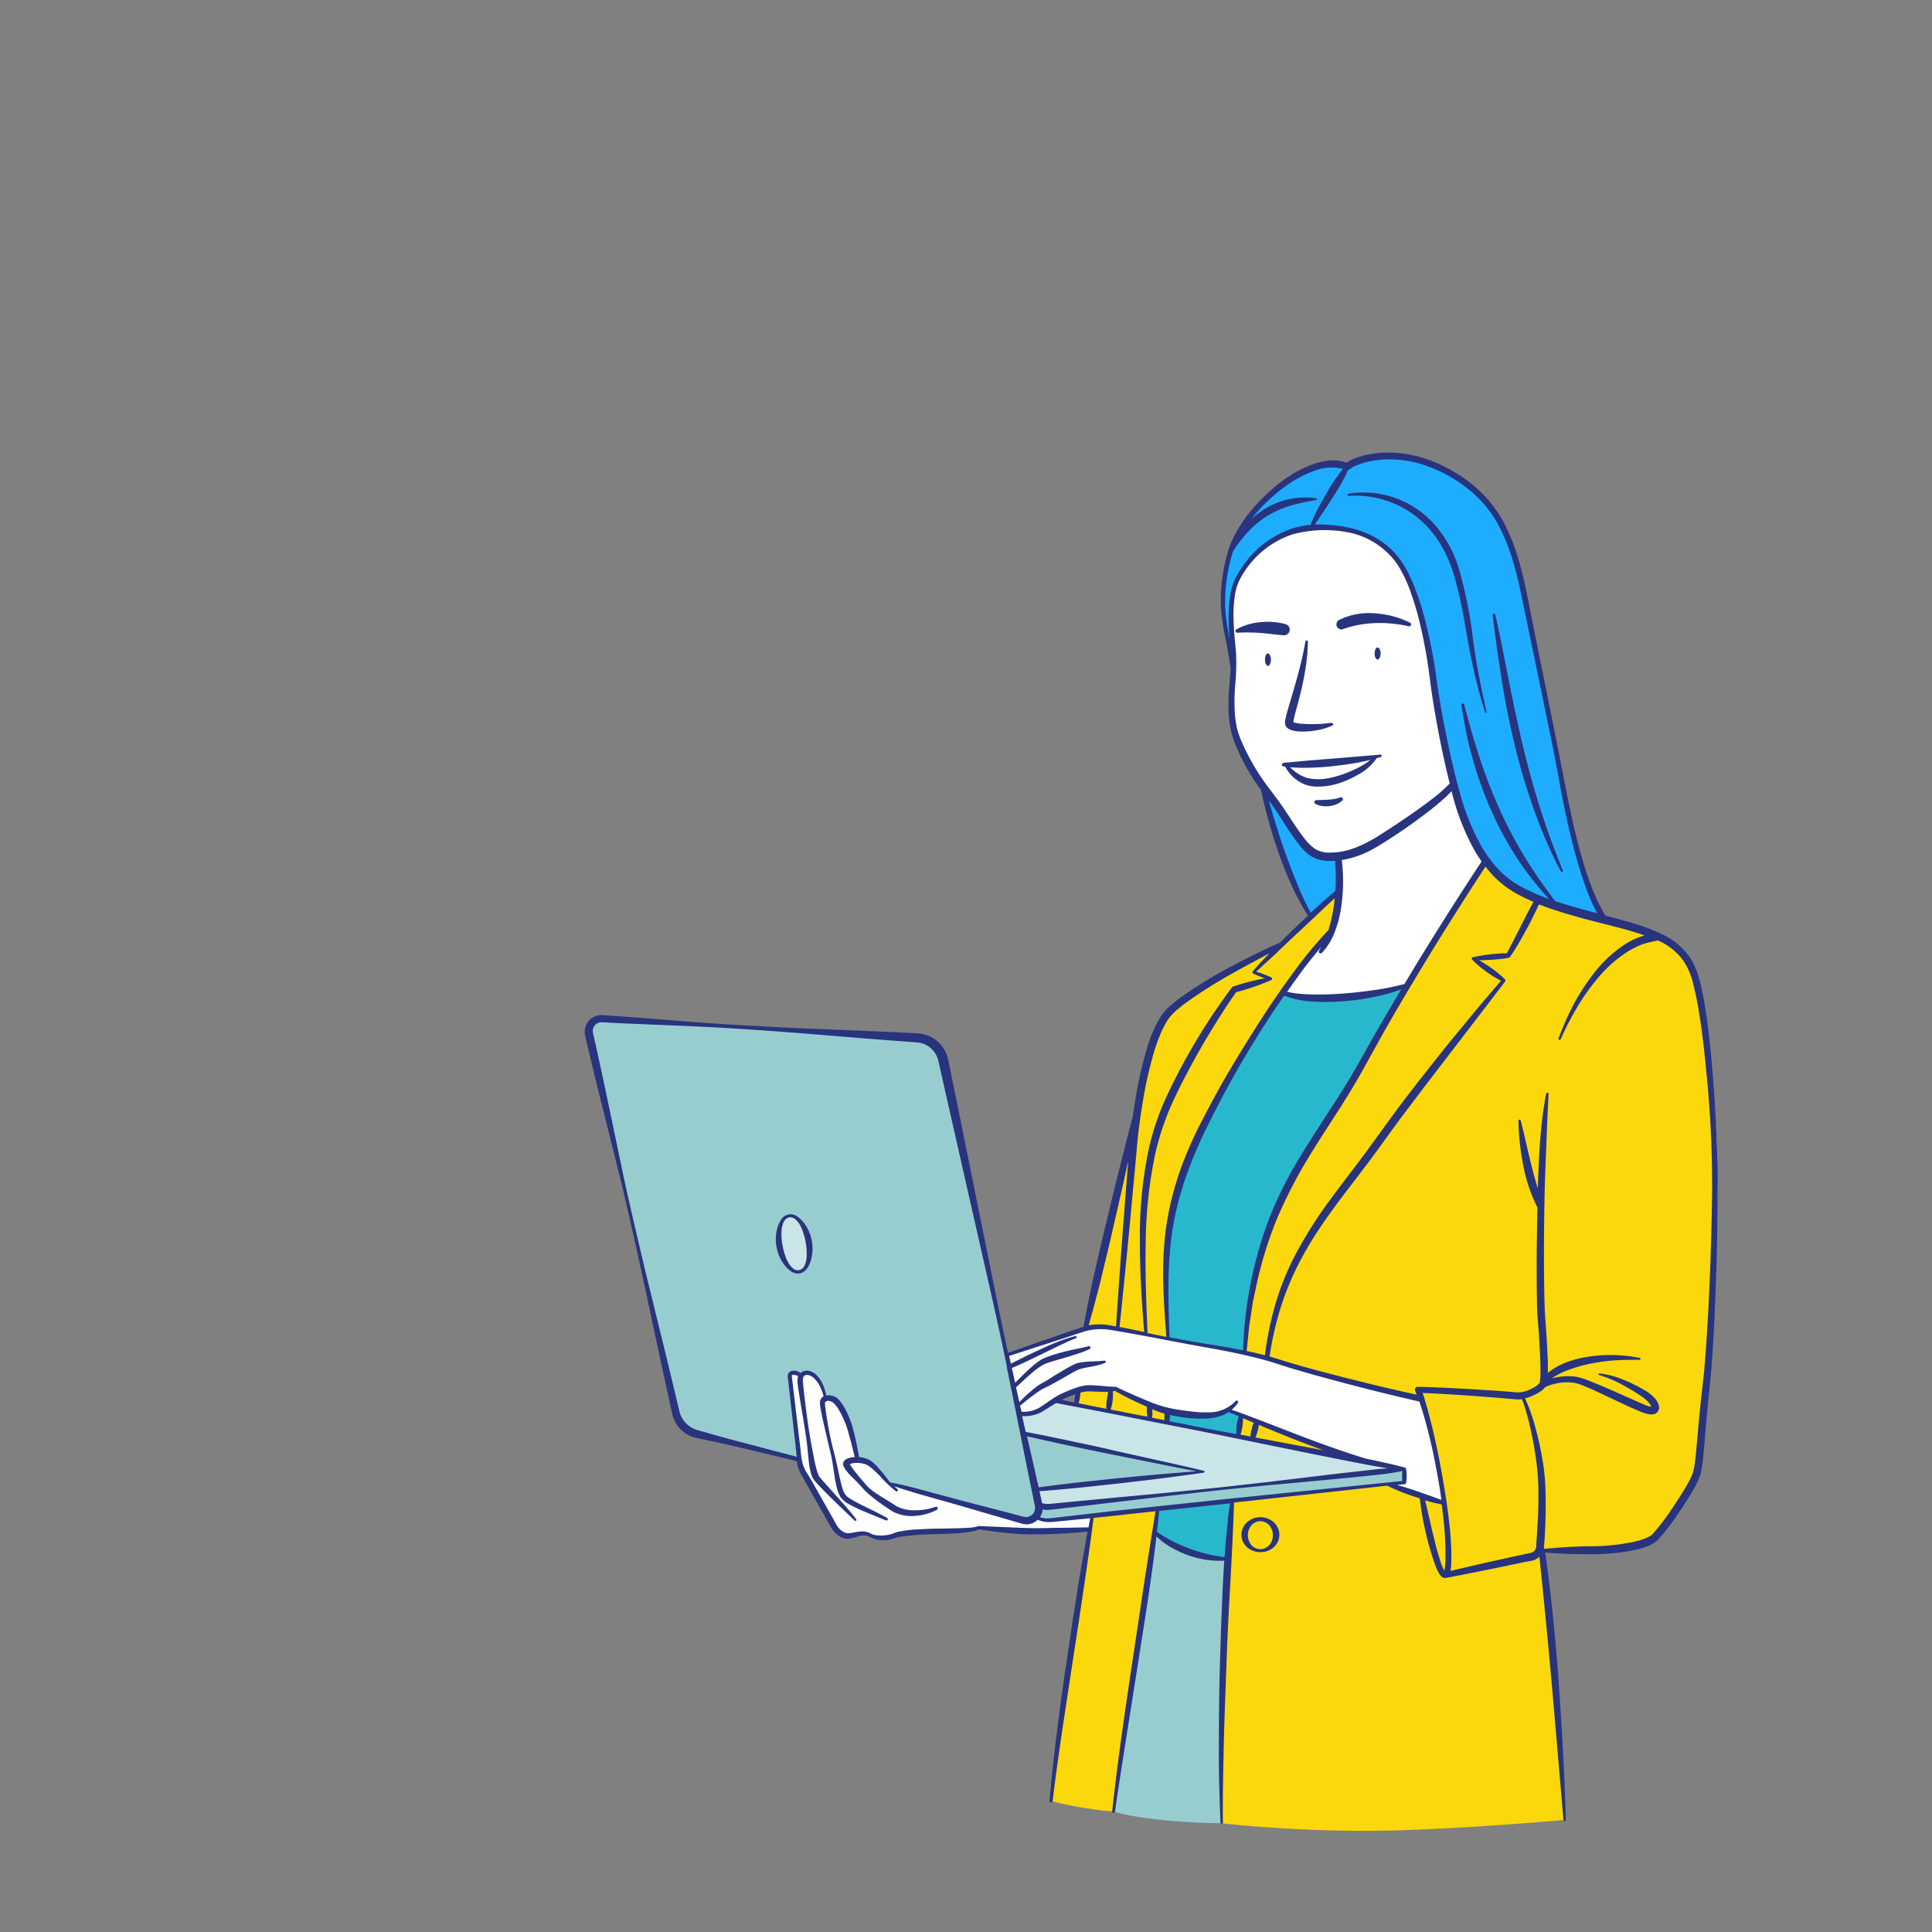 <svg xmlns="http://www.w3.org/2000/svg" viewBox="0 0 536 536"><rect x="0" y="0" width="536" height="536" fill="#808080" stroke="none"/><defs><style>.cls-1{fill:#fbd80c}.cls-2{fill:#98cdd0}.cls-3{fill:#28b8ce}.cls-4{fill:#fff}.cls-5{fill:#c9e5e7}.cls-6{fill:#1eadfe}.cls-7{fill:#28347d}</style></defs><g id="Chica"><path class="cls-1" d="M427.78 430.2c3 24.05 4.67 47.43 6.34 74.7 0 0-27.52 2.52-50.28 3a389 389 0 01-44.93-2.05c-.57-15.24.24-48.28 1.73-73.23.36-6 .76-11.51 1.18-16.2l43-4.58c3.45 1.16 6.47 2.25 9.58 3.27 2.18 12.27 5 22.22 6.48 22 1.23-.25 17.79-3.8 23.89-5.11a3.11 3.11 0 002.19-1.79 7.55 7.55 0 00.79 0zm-73.72-4.37a4.37 4.37 0 10-4.37 4.37 4.36 4.36 0 004.37-4.37z"/><path class="cls-1" d="M349.69 421.47a4.37 4.37 0 11-4.36 4.36 4.36 4.36 0 014.36-4.36z"/><path class="cls-2" d="M320.28 425.16c4 3.69 12.19 7.51 20.36 7.42-1.49 24.95-2.3 58-1.73 73.23 0 0-18.89 0-30-3.22 2.09-17.73 8.22-54.35 11.37-77.43z"/><path class="cls-3" d="M321.14 418.57l20.68-2.19c-.42 4.69-.82 10.22-1.18 16.2-8.17.09-16.32-3.73-20.36-7.42.32-2.35.61-4.56.86-6.59z"/><path class="cls-1" d="M303 420.5l18.12-1.93c-.25 2-.54 4.24-.86 6.59-3.15 23.08-9.26 59.7-11.37 77.43 0 0-4.55-.39-9-1.15s-8.28-1.8-8.28-1.8c1.48-16.24 7.76-56.49 10.81-75.46.21-1.33.41-2.57.59-3.68z"/><path class="cls-4" d="M230.94 403.16c1.18 4.61 1.52 10.19 3.06 12l-2 .68c-2.44-2.54-4.89-5.12-5.53-6-1-1.33-1.42-5.4-1.76-7.76s-2.5-16.02-2.71-19.08a2.4 2.4 0 01.15-1.07c.92-2.18 5.39-1.26 6.79 6.11a1.33 1.33 0 00-.77 1.32 116.34 116.34 0 002.77 13.8z"/><path class="cls-4" d="M246.64 411.51l37.18 10.25a3.51 3.51 0 003.35-.82l1.32.45a7 7 0 003 .34L303 420.5c-.18 1.11-.38 2.35-.59 3.68 0 0-11.2.68-17.18.51s-13.62-1-13.62-1c-1.2.73-5.53.9-9.77 1s-11.32.21-13.54 1.15a8.61 8.61 0 01-6.94-.08c-1.85-1-3.48-.13-5.53.21s-3.81-1.41-4.55-2.78c-2.54-4.79-7.23-12.81-8.26-14.61a10.67 10.67 0 01-1.32-3.8c-.1-.68-.19-1.44-.27-2.33-.26-2.83-2.27-18.81-2.4-20.61s2.8-1 3.11 0A2.4 2.4 0 00222 383c.2 3.1 2.4 16.8 2.74 19.15s.8 6.43 1.76 7.76c.64.9 3.09 3.48 5.53 6l2-.68c-1.54-1.86-1.88-7.44-3.06-12a116.34 116.34 0 01-2.76-13.83 1.33 1.33 0 01.79-1.4 2.88 2.88 0 013.21.94 18.54 18.54 0 013.44 6.7 96.08 96.08 0 012.29 9.36 7.85 7.85 0 012.8.67c1.61.77 3.94 3.72 5.9 5.84z"/><path class="cls-2" d="M282.74 392.19l1.17 5.49 3.35 15.6.93 4.36a3.5 3.5 0 01-4.37 4.12l-37.18-10.25c-2-2.12-4.29-5.07-5.95-5.84a7.85 7.85 0 00-2.8-.67 96.08 96.08 0 00-2.29-9.36 18.54 18.54 0 00-3.44-6.7A2.88 2.88 0 00229 388c-1.4-7.37-5.87-8.29-6.79-6.11-.31-1-3.23-1.8-3.11 0s2.14 17.78 2.4 20.61c.08.89.17 1.65.27 2.33l-28.41-7.07a7.85 7.85 0 01-5.76-5.86l-24.09-105a3.52 3.52 0 013.64-4.3l87.39 5.34a7.84 7.84 0 017.2 6.19l17.54 81.75.71 3.33 1.2 5.61 1.13 5.27z"/><path class="cls-2" d="M333.91 408.31l-46.65 4.97-3.35-15.6 50 10.63z"/><path class="cls-5" d="M389.62 407.59L291.37 418a7 7 0 01-2.8-.28l-.38-.12-.93-4.36 46.65-5-50-10.62-1.17-5.49a9.47 9.47 0 005.79-1c1-.58 2.59-1.71 4.07-2.63l6 1.18 8.82 1.72 11.65 2.28 4.69.92 19.74 3.87 4 .78 32.93 6.45z"/><path class="cls-2" d="M384.8 411.8l-43 4.58-20.68 2.19L303 420.5l-11.55 1.23a7 7 0 01-3-.34l-1.32-.45a3.53 3.53 0 001-3.3l.38.12a7 7 0 002.8.28l98.25-10.45v3.7z"/><path class="cls-1" d="M400.61 417a104.28 104.28 0 011.18 15.55c-.07 3-.39 4.35-.89 4.51-1.46.25-4.3-9.7-6.48-22 2 .66 4 1.29 6.22 1.9z"/><path class="cls-1" d="M427.73 412.29a165.55 165.55 0 01-.48 16.83 2.85 2.85 0 01-.27 1 3.11 3.11 0 01-2.19 1.79c-6.1 1.31-22.66 4.86-23.89 5.11.5-.16.82-1.55.89-4.51a104.28 104.28 0 00-1.18-15.51 182.47 182.47 0 00-6.33-29c-.28-.87-.57-1.7-.86-2.48 3.18 0 20.27 1 26.88 1.66a8.25 8.25 0 001.86 0c2.43 4.54 5.3 16.82 5.57 25.11z"/><path class="cls-4" d="M310.07 368.64c2.17.39 4.93.93 7.85 1.51l6.1 1.21c2.34.45 4.58.88 6.48 1.2 4.68.81 9.81 1.63 14.83 2.72 2.08.44 4.15.94 6.15 1.5 1.26.34 2.5.71 3.7 1.12 7.71 2.56 30.81 8.45 39.1 10.12a182.47 182.47 0 016.33 29c-2.19-.61-4.23-1.24-6.22-1.9-3.11-1-6.13-2.11-9.58-3.27l4.82-.51v-3.7l-9.2-1.81c-10-2.63-23.05-7.9-31.72-11.4l-4.35-1.74c-1.63-.64-2.93-1.14-3.79-1.42-4 2.35-9.75 1.48-15.3.58a14.58 14.58 0 01-1.49-.33 44.76 44.76 0 01-5-1.74c-4.67-1.91-9.37-4.39-9.37-4.39a10.77 10.77 0 01-1.23.07c-2 0-4.94-.29-6.52-.23a9.29 9.29 0 00-2.37.48 39.32 39.32 0 00-4.83 1.9 15.47 15.47 0 00-1.84 1c-1.48.92-3.05 2.05-4.07 2.63a9.47 9.47 0 01-5.79 1l-.47-2.15-1.13-5.27-1.2-5.61-.71-3.33c2.25-.78 17.39-5.85 19-6.37.92-.3 1.85-.64 2.91-.91a16.31 16.31 0 015.06-.48 36.48 36.48 0 013.85.52z"/><path class="cls-1" d="M380.39 405.78l-32.93-6.45c.43-2 .66-3.11 1.21-4.95 8.67 3.5 21.72 8.77 31.72 11.4z"/><path class="cls-1" d="M348.67 394.38c-.55 1.84-.78 2.95-1.21 4.95l-4-.78s.62-4.21.83-5.91z"/><path class="cls-3" d="M344.32 392.63c-.21 1.7-.83 5.91-.83 5.91l-19.74-3.87v-3.22a14.58 14.58 0 001.49.33c5.55.9 11.28 1.77 15.3-.58.85.29 2.15.8 3.78 1.43z"/><path class="cls-1" d="M323.74 391.46v3.22l-4.69-.92s-.21-2.87-.3-4a44.76 44.76 0 004.99 1.7z"/><path class="cls-1" d="M309.39 385.33s4.7 2.48 9.37 4.39c.09 1.17.3 4 .3 4l-11.65-2.28c.45-2.1.75-6.07.75-6.07a10.77 10.77 0 001.23-.04z"/><path class="cls-1" d="M301.64 385.17c1.58-.06 4.48.26 6.52.23s-.3 4-.75 6.07l-8.82-1.72s.41-2.33.68-4.1a9.29 9.29 0 012.37-.48zM316.09 305c-.92 5.44-1.46 10.28-1.66 12.77-1 12.77-2.4 26.92-4.36 50.9a36.48 36.48 0 00-3.87-.57 16.31 16.31 0 00-5.06.48c3.37-15.52 11.22-47.58 14.95-63.58zm116.05-53.54c2.79.92 6 1.84 9.68 2.79l3.23.83c6.12 1.57 11.32 2.94 15.42 4.92 4.26 2.07 7.35 4.81 9.11 9.16 3.73 9.26 6.31 36.38 6.82 49.49.38 9.89-1.42 52.45-3 65.68s-1.67 21.34-2.7 24.69-8.87 15-11.7 17.61-12.6 3.47-17.09 3.47c-4 0-11.48.15-14.17.08a7.55 7.55 0 01-.79 0 2.85 2.85 0 00.27-1 165.55 165.55 0 00.48-16.83c-.27-8.29-3.14-20.57-5.57-25.11a8.25 8.25 0 01-1.86 0c-6.61-.67-23.7-1.66-26.88-1.66.29.78.58 1.61.86 2.48-8.29-1.67-31.39-7.56-39.1-10.12-1.2-.41-2.44-.78-3.7-1.12C355 348.41 370 334.41 382.3 317c11.88-16.77 34.88-45 34.88-45l-8.53-6 9.79-.88c2.05-3.2 8.28-15.57 8.28-15.57 1.61.61 3.41 1.26 5.42 1.91z"/><path class="cls-1" d="M416 243.06a32.62 32.62 0 0010.74 6.44s-6.23 12.37-8.28 15.57l-9.79.88 8.53 6s-23 28.22-34.88 45C370 334.41 355 348.41 351.48 376.79c-2-.56-4.07-1.06-6.15-1.5 2.39-42 19.87-56.9 32.73-80.42 4-7.39 8.29-14.74 12.42-21.65 9-15.07 17.43-28 21.7-34.53a31.87 31.87 0 003.82 4.37z"/><path class="cls-3" d="M390.48 273.22c-4.13 6.91-8.39 14.26-12.42 21.65-12.86 23.52-30.34 38.42-32.73 80.42-5-1.09-10.15-1.91-14.83-2.72-1.9-.32-4.14-.75-6.48-1.2-1.1-20.11-1.88-34.93 8.79-56.95a301 301 0 0123-39.05c6.32 2.78 24.61 1.63 34.67-2.15z"/><path class="cls-1" d="M352.48 271.47l-10.11 3a192.21 192.21 0 00-18.09 30.85c-8.14 17.57-8 39.05-6.36 64.83-2.92-.58-5.68-1.12-7.85-1.51 2-24 3.35-38.13 4.36-50.9.2-2.49.74-7.33 1.66-12.77 1.58-9.33 4.29-20.42 8.35-24.37 6.43-6.26 23.05-14.82 31.29-18.73-3.49 3.37-6.52 6.36-8 7.84z"/><path class="cls-1" d="M355.79 275.36a301 301 0 00-23 39.05c-10.67 22-9.89 36.84-8.79 56.95l-6.1-1.21c-1.69-25.78-1.78-47.26 6.36-64.83a192.21 192.21 0 0118.09-30.85l10.11-3-4.72-1.8c1.46-1.48 4.49-4.47 8-7.84 2.53-2.45 5.29-5.1 7.88-7.53 3.13-2.94 6-5.57 7.86-7.14a41.18 41.18 0 01-2.11 11.14c-3.24 3.13-8.13 9.22-13.58 17.06z"/><path class="cls-6" d="M371.17 237.6a49.18 49.18 0 01.32 9.55c-1.87 1.57-4.73 4.2-7.86 7.14-7.17-11.91-11.58-28.74-13.44-36.4 1.25 1.78 2.45 3.39 3.45 4.73 3.59 4.89 7.45 12.47 11.18 14.27a11.45 11.45 0 006.35.71z"/><path class="cls-4" d="M369.38 258.29a41.18 41.18 0 002.11-11.14 49.18 49.18 0 00-.32-9.55 25.6 25.6 0 008.3-2.63c4.76-2.44 20.67-13.14 23.76-17.52.56 2.13 1.12 4.14 1.69 6a53.13 53.13 0 007.26 15.29c-4.27 6.52-12.68 19.46-21.7 34.53-10.06 3.73-28.35 4.93-34.69 2.14 5.45-7.89 10.34-13.98 13.59-17.12zM381.71 210c-2.28 3.38-8.78 6-11.57 6.69a15.71 15.71 0 01-7.49.24 11.22 11.22 0 01-5.94-4.73 154.3 154.3 0 0025-2.2z"/><path class="cls-6" d="M342.06 180.08a43.16 43.16 0 010 6.91c-.6-6-2-11.36-2.59-16.23a44.57 44.57 0 011.71-17.31c.09-.31.19-.63.29-.95 3.78-11.82 22-27.57 32.31-23.07-.72 1.42-8 12.64-10.06 17-.22 0-.43 0-.64.06-10.55 1.06-17.19 9-19.75 14s-1.88 13.04-1.27 19.59z"/><path class="cls-6" d="M432.14 251.46c-2-.65-3.81-1.3-5.42-2a32.62 32.62 0 01-10.72-6.4 31.87 31.87 0 01-3.8-4.37 53.13 53.13 0 01-7.26-15.29c-.57-1.81-1.13-3.82-1.69-6a277.35 277.35 0 01-5.5-28.12c-.91-6.94-3.09-21.2-8.11-30.84-4.91-9.46-15-12.94-25.87-12.05 2.06-4.36 9.34-15.58 10.06-17 2.13-2 14-6.27 28.09 1.54 13 7.19 17.6 17.18 21.11 34.84 1.28 6.47 6.13 29.09 8.78 42.94 3.15 16.47 6.42 35.4 13.26 46.33l-3.23-.83c-3.71-.91-6.91-1.83-9.7-2.75z"/><path class="cls-4" d="M381.71 210a154.3 154.3 0 01-25 2.2 11.22 11.22 0 005.94 4.73 15.71 15.71 0 007.49-.24c2.79-.69 9.29-3.35 11.57-6.69zm-39.62-23a43.16 43.16 0 000-6.91c-.61-6.55-1.28-14.53 1.3-19.54s9.2-13 19.75-14c.21 0 .42 0 .64-.06 10.89-.89 21 2.59 25.87 12.05 5 9.64 7.2 23.9 8.11 30.84a277.35 277.35 0 005.5 28.12c-3.09 4.38-19 15.08-23.76 17.52a25.6 25.6 0 01-8.3 2.63 11.45 11.45 0 01-6.35-.71c-3.73-1.8-7.59-9.38-11.18-14.27-1-1.34-2.2-3-3.45-4.73-3.28-4.67-6.88-10.54-8-16.21-1.08-5.39-.43-9.98-.13-14.73zm40.91-5.7c0-.91-.36-1.65-.8-1.65s-.81.74-.81 1.65.36 1.65.81 1.65.8-.74.8-1.65zm-30.42 1.89c0-.91-.35-1.66-.8-1.66s-.81.75-.81 1.66.36 1.64.81 1.64.78-.73.78-1.64z"/><ellipse class="cls-5" cx="220.32" cy="345.09" rx="4.11" ry="7.89" transform="rotate(-10.75 220.41 345.2)"/><path class="cls-7" d="M356.51 200.14v.36a.34.34 0 000 .1v.2a1.24 1.24 0 00.1.39 1.93 1.93 0 00.78.95 3.64 3.64 0 00.74.37 8.7 8.7 0 002.5.43 21.46 21.46 0 004.62-.33 17.11 17.11 0 004.39-1.33.4.4 0 00-.22-.75 40.18 40.18 0 01-8.61.24 8.86 8.86 0 01-1.86-.37l-.14-.06a3.13 3.13 0 01.07-.45c.24-1.33.68-2.79 1.06-4.21.76-2.87 1.5-5.78 2-8.73a53.66 53.66 0 00.91-8.94.33.33 0 00-.28-.34.35.35 0 00-.4.28c-.5 2.91-1.16 5.78-1.92 8.63s-1.59 5.67-2.44 8.5c-.41 1.44-.86 2.82-1.18 4.41a4.86 4.86 0 00-.12.65zm15.32 21.09c-2 .75-4.33.65-6.58.75h-.06a.55.55 0 00-.46.28.55.55 0 00.22.76 5.24 5.24 0 001.89.61 8 8 0 001.95 0 7.26 7.26 0 001.93-.47 4.66 4.66 0 001.71-1.12.51.51 0 00.1-.54.52.52 0 00-.7-.27zm-15.73-44.99a1.57 1.57 0 00.55-3.08 19.23 19.23 0 00-6.93-.55 16.63 16.63 0 00-6.71 2 .51.51 0 00-.24.46.5.5 0 00.52.47 49.54 49.54 0 016.46.07c2.11.16 4.19.46 6.32.64zm16.51-1.74h.05a30.83 30.83 0 018.86-1.64 36.72 36.72 0 019.34.9.54.54 0 00.35-1 25.53 25.53 0 00-9.65-2.59A18.75 18.75 0 00371.5 172a1.39 1.39 0 001.11 2.54zm-19.32 247.73a5.6 5.6 0 00-7.21 0 4.64 4.64 0 00.06 7.16 5.56 5.56 0 003.55 1.23 5.48 5.48 0 003.54-1.24 4.68 4.68 0 001.71-3.54 4.73 4.73 0 00-1.65-3.61zm-1 6.24a3.29 3.29 0 01-5.26 0 4.34 4.34 0 01.06-5.19 3.33 3.33 0 012.56-1.25 3.38 3.38 0 012.58 1.24 4.16 4.16 0 01.91 2.57 4.27 4.27 0 01-.81 2.63zm21.57-291.18a.31.31 0 00.33.3A27.33 27.33 0 01392.5 143a28.06 28.06 0 016.53 7 35.63 35.63 0 014.09 8.77 95.37 95.37 0 012.41 9.59c.63 3.24 1.19 6.52 1.78 9.8a154.32 154.32 0 004.69 19.46.22.22 0 00.42-.12c-1.51-6.48-2.76-13-3.69-19.57a126 126 0 00-3.84-19.68c-1.9-6.51-5.69-12.7-11.33-16.7a26.26 26.26 0 00-19.4-4.59.3.3 0 00-.3.33zm42.8 51.59c1 6.09 2.18 12.16 3.66 18.16a169.32 169.32 0 005.32 17.76 132 132 0 007.4 17 .32.32 0 00.57-.27c-2.35-5.68-4.47-11.44-6.32-17.27s-3.47-11.75-4.88-17.71-2.67-12-3.87-18l-1.78-9c-.62-3-1.21-6-1.92-9a.36.36 0 00-.4-.28.37.37 0 00-.33.41c.37 3.06.79 6.11 1.19 9.16zm-64.91-7.58c-.44 0-.8.74-.8 1.65s.36 1.65.8 1.65.81-.74.81-1.65-.36-1.65-.81-1.65zm31.25 0c0-.91-.37-1.65-.81-1.65s-.81.74-.81 1.65.36 1.65.81 1.65.81-.74.81-1.65zM221.88 353.29a3.5 3.5 0 002.19-1.63 7.82 7.82 0 001-2.41 11.77 11.77 0 00-1.88-9.76 8 8 0 00-1.82-1.85 3.09 3.09 0 00-4.77.91 7.74 7.74 0 00-1 2.39 11.63 11.63 0 00-.16 5.08 11.82 11.82 0 002 4.69 7.83 7.83 0 001.82 1.86 3.48 3.48 0 002.62.72zm-4.74-7.59a15.68 15.68 0 01-.3-4.53 6.24 6.24 0 01.58-2.14 2.3 2.3 0 011.5-1.29 2.33 2.33 0 011.88.65 6.49 6.49 0 011.32 1.78 18.21 18.21 0 011.65 8.84 6.07 6.07 0 01-.58 2.12 2 2 0 01-3.33.63 6.11 6.11 0 01-1.32-1.76 15.71 15.71 0 01-1.4-4.3zm165.72-136.33l-13.39 1.11-6.69.53-6.67.63a.49.49 0 00-.45.43.5.5 0 00.42.58h.45a10.82 10.82 0 005.3 4.92 10 10 0 003.9.66 18.24 18.24 0 003.78-.41 19.91 19.91 0 003.61-1.12 27.85 27.85 0 003.35-1.61 15 15 0 005.49-4.76c.35-.1.7-.17 1.05-.28a.37.37 0 00-.14-.73zm-7.22 4.18a30.28 30.28 0 01-6.56 2.24 14.25 14.25 0 01-6.59 0 11.64 11.64 0 01-4.57-2.94 45.92 45.92 0 005 .15c2.26-.05 4.52-.18 6.77-.43s4.49-.55 6.72-.94c1.27-.23 2.54-.5 3.8-.81a21.56 21.56 0 01-4.57 2.73z"/><path class="cls-7" d="M476.49 322.24c-.09-2.78-.19-5.54-.32-8.3q-.39-8.29-1.06-16.57c-.46-5.52-1-11-1.84-16.53-.39-2.75-.91-5.49-1.58-8.22-.19-.68-.35-1.37-.57-2.05s-.44-1.36-.73-2a17.13 17.13 0 00-2.19-3.8 19.23 19.23 0 00-6.76-5.42 49.66 49.66 0 00-7.89-3.06c-2.71-.82-5.43-1.55-8.15-2.26-3.33-5.53-5.39-11.83-7.11-18.13-1.78-6.57-3.13-13.26-4.44-20s-2.64-13.41-4-20.11l-4.06-20.1-2-10c-.67-3.37-1.42-6.73-2.38-10a55.1 55.1 0 00-3.69-9.71 34.92 34.92 0 00-6-8.58 38.19 38.19 0 00-8.23-6.44 39.41 39.41 0 00-9.59-4.18 32.84 32.84 0 00-10.45-1.18 29.37 29.37 0 00-5.26.82l-1.29.38-1.27.47a11.85 11.85 0 00-2 1.08 11.87 11.87 0 00-4.63-.59 18.48 18.48 0 00-5 1.12 34.05 34.05 0 00-8.69 4.9 49 49 0 00-7.23 6.73 40.09 40.09 0 00-5.64 8.12 24.56 24.56 0 00-1.82 4.64 44 44 0 00-1.14 4.8 46.73 46.73 0 00-.77 9.81 61.38 61.38 0 001.38 9.71c.5 2.62 1 5.24 1.32 7.87-.06 1.34-.17 2.7-.28 4.05a58.5 58.5 0 00-.27 8.39 30.21 30.21 0 00.54 4.23 27.51 27.51 0 001.19 4.1 59.14 59.14 0 007.24 12.91c.62 2.84 1.3 5.66 2.08 8.46.85 3.14 1.86 6.25 2.93 9.33s2.31 6.11 3.66 9.09a66.44 66.44 0 004.37 8c-1.33 1.24-2.64 2.5-3.95 3.75s-2.53 2.46-3.78 3.72q-7.09 3.14-13.93 6.83a120.71 120.71 0 00-13.59 8.37c-.54.4-1.08.79-1.6 1.23s-1.06.84-1.56 1.31l-.76.69-.71.83a10.59 10.59 0 00-1.24 1.73 36.22 36.22 0 00-3.27 7.47 111.05 111.05 0 00-3.56 15.58c-.22 1.35-.42 2.7-.61 4.05q-1.46 5.58-2.86 11.15l-2 7.93-1.91 7.95c-1.28 5.29-2.57 10.59-3.75 15.9-.62 2.66-1.17 5.32-1.72 8s-1 5.08-1.48 7.63c-.16 0-.33.07-.48.12-2.4.75-4.69 1.56-7 2.37l-13.45 4.67q-1.75-8-3.39-16.1l-10.46-51.72-2.64-12.93a12.47 12.47 0 00-.46-1.76 9.57 9.57 0 00-.81-1.75 9.18 9.18 0 00-6.19-4.23 7.9 7.9 0 00-1-.13c-.32 0-.56 0-.85-.05l-1.64-.07c-8.79-.44-17.58-.77-26.37-1.13-4.39-.18-8.78-.37-13.17-.62s-8.79-.46-13.18-.76c-8.77-.59-17.53-1.36-26.3-2l-3.29-.24-1.65-.11a13.77 13.77 0 00-1.81-.07 4.61 4.61 0 00-3.54 2.2 4.77 4.77 0 00-.66 2 4.86 4.86 0 000 1.08c.07.4.13.59.19.88q1.5 6.42 3.07 12.83l6.39 25.6c2.09 8.55 4 17.14 5.9 25.72l5.52 25.8 2.82 12.89.36 1.61a9.34 9.34 0 00.59 1.76 8.52 8.52 0 002.22 3 8.69 8.69 0 003.26 1.76c1.16.29 2.17.48 3.26.73 4.32.88 8.6 1.89 12.87 2.91 4.12 1 8.24 1.94 12.35 3 0 .21.06.42.1.63a10.7 10.7 0 001 2.81l1.38 2.46 5.53 9.8 1.39 2.44a7.24 7.24 0 002 2.36 4.49 4.49 0 003.06 1 18.14 18.14 0 002.8-.71 3.72 3.72 0 012.53 0 10.89 10.89 0 002.74 1 8.47 8.47 0 003 0 10.63 10.63 0 001.45-.37 7.53 7.53 0 011.28-.41 82.24 82.24 0 0111.09-.79c1.87-.08 3.75-.14 5.64-.3.94-.07 1.88-.16 2.82-.3a9.49 9.49 0 002.74-.74c2.52.44 5.05.73 7.59 1s5.15.43 7.75.41 5.17-.06 7.74-.23q3.54-.19 7.06-.55-1.43 7.69-2.7 15.42l-1.51 9.67-1.46 9.89c-1 6.59-1.91 13.19-2.74 19.81s-1.6 13.24-2.14 19.9a.44.44 0 00.38.46.43.43 0 00.47-.38c.75-6.61 1.75-13.2 2.68-19.79l3-19.76 1.52-9.88 1.47-9.88q1.43-9.63 2.7-19.27c3.14-.31 6.28-.61 9.41-1l7.77-.83q-1.65 10.08-3.19 20.16l-3.15 21q-1.59 10.49-3.06 21t-2.64 21.08a.4.4 0 00.8.09c.95-7 2.11-14 3.19-21l3.32-21c1.08-7 2.23-14 3.22-21 .64-4.44 1.24-8.88 1.75-13.34a20.59 20.59 0 003.57 2.73 28.28 28.28 0 005.12 2.44 25.94 25.94 0 0010.13 1.56c-.13 1.85-.23 3.69-.33 5.54q-.54 11.18-.84 22.38c-.24 7.46-.3 14.93-.33 22.39 0 3.73 0 7.47.09 11.2s.18 7.47.39 11.2a.31.31 0 00.33.3.31.31 0 00.31-.33c-.08-7.45.1-14.9.27-22.35s.49-14.9.75-22.35.64-14.9 1.07-22.34c.4-7.25.77-14.5 1-21.77l42.47-4.68a59.51 59.51 0 007.61 3.05l1.45.46a86.54 86.54 0 004.1 18 22 22 0 00.95 2.28 6.07 6.07 0 00.75 1.18 1.69 1.69 0 001 .63 1 1 0 00.35 0c5.84-1.08 11.66-2.27 17.47-3.48l4.36-.92L425 433a4.16 4.16 0 002.08-1.14c.59 5.68 1.18 11.36 1.72 17.05.64 6.21 1.18 12.43 1.75 18.64l3.21 37.35a.33.33 0 00.35.31.34.34 0 00.32-.35c-.21-6.25-.46-12.5-.79-18.74s-.74-12.48-1.16-18.72-1-12.47-1.61-18.7c-.63-6-1.32-12-2.18-18 2.2.24 4.38.32 6.57.41 2.79.06 5.48.12 8.32.06a62.44 62.44 0 008.39-.85 33.72 33.72 0 004.18-1l1-.36c.35-.16.69-.3 1-.47a8.24 8.24 0 001-.63l.51-.39.41-.4a59.74 59.74 0 005.21-6.69c1.59-2.29 3.09-4.64 4.49-7.07a25.43 25.43 0 001.91-3.95 27.31 27.31 0 00.75-4.28c.31-2.79.51-5.54.74-8.29s.47-5.49.75-8.23.61-5.48.82-8.26c.45-5.53.75-11.05 1-16.58.47-11 .8-22.1.73-33.17.11-2.78.09-5.55.02-8.31zM376.42 129.09l1.13-.43 1.16-.36a27.27 27.27 0 014.85-.8 30.89 30.89 0 019.84 1 39 39 0 0117.07 10 33.77 33.77 0 015.75 8.14 54.3 54.3 0 013.62 9.41c1 3.25 1.72 6.56 2.4 9.89l2.08 10 4.16 20.07c1.38 6.7 2.81 13.38 4 20.11s2.61 13.44 4.37 20.08q1.32 5 3.05 9.85a57 57 0 003.2 7.31c-1.87-.49-3.74-1-5.59-1.5-2-.59-4.06-1.2-6.06-1.87-2.85-3.73-5.53-7.56-8-11.51l-2-3.32-1.86-3.4c-1.2-2.27-2.37-4.57-3.41-6.93a139.1 139.1 0 01-5.62-14.41c-1.63-4.91-3-9.91-4.35-14.95a.39.39 0 00-.44-.28.38.38 0 00-.32.44c.37 2.59.86 5.15 1.36 7.72s1.16 5.11 1.89 7.63a102.7 102.7 0 005.42 14.79 93.53 93.53 0 007.72 13.74 87.3 87.3 0 007.88 9.88 53.45 53.45 0 01-7.46-3.26 25.29 25.29 0 01-6.34-4.73 34.13 34.13 0 01-4.8-6.39 64.82 64.82 0 01-6.1-15.05c-1.49-5.27-2.69-10.65-3.78-16s-2.07-10.81-2.79-16.27a142.68 142.68 0 00-3.26-16.34 80.37 80.37 0 00-2.57-8 37.57 37.57 0 00-3.77-7.56 21.94 21.94 0 00-6.1-5.93 24.62 24.62 0 00-7.8-3.3 38.84 38.84 0 00-8.38-1.05h-1.77c1.58-2.37 3.2-4.74 4.73-7.16.88-1.38 1.78-2.76 2.58-4.2a35.85 35.85 0 001.89-3.77 1.1 1.1 0 00.5-.26 7.83 7.83 0 011.92-1.03zm41.65 135.39c-.72 0-1.43 0-2.15.06s-1.63.13-2.44.23-1.63.19-2.44.34-1.62.27-2.42.45a.44.44 0 00-.2.11.41.41 0 000 .57 30.67 30.67 0 004 3.38 35.27 35.27 0 004 2.49q-4.94 5.7-9.71 11.52l-5 6.06-4.87 6.13c-3.23 4.11-6.46 8.22-9.57 12.42s-6.13 8.49-9.22 12.64-6.34 8.28-9.42 12.52a123.22 123.22 0 00-8.49 13.29 76 76 0 00-6.14 14.57 90.4 90.4 0 00-3.07 14.74 98.08 98.08 0 00-5.07-1.19l.44-4.24.24-2.39c.09-.79.24-1.57.35-2.36l.72-4.73 1-4.68a109.4 109.4 0 015.62-18.19 132.26 132.26 0 018.71-16.95c3.28-5.46 6.89-10.76 10.29-16.23 1.7-2.73 3.36-5.49 4.92-8.31l4.66-8.42c3.13-5.58 6.37-11.1 9.67-16.59 6.33-10.56 12.91-21 19.64-31.29a33 33 0 002.25 2.62 27.58 27.58 0 006.88 5.15c1.37.74 2.77 1.39 4.19 2-.51.94-1 1.88-1.52 2.83l-2 3.91-2 3.94c-.63 1.19-1.23 2.41-1.85 3.6zM324.45 371c-.33-10.34-.72-20.71 1-30.82S331 320.25 335.69 311a283.8 283.8 0 0115.49-27.19q2.47-3.84 5.09-7.59a25.81 25.81 0 008.09 1.65 59.27 59.27 0 008.94-.14 67.43 67.43 0 008.83-1.33 46.49 46.49 0 006.6-1.92q-3.84 6.44-7.56 12.94l-4.73 8.38c-1.56 2.77-3.24 5.49-4.95 8.18-3.44 5.39-7 10.71-10.37 16.23a115.26 115.26 0 00-8.79 17.26 112.63 112.63 0 00-7.45 37.15c-2.66-.53-5.33-1-8-1.44-4.17-.67-8.3-1.37-12.43-2.18zM366 264.36a.52.52 0 00.74 0 17.71 17.71 0 003.66-6.07 30.54 30.54 0 001.72-6.83 49.53 49.53 0 00.49-7 48 48 0 00-.35-5.86 25.83 25.83 0 004.44-1.14 26.12 26.12 0 003.94-1.75c1.26-.69 2.44-1.42 3.62-2.16q3.54-2.24 6.94-4.64c2.26-1.62 4.49-3.28 6.66-5a68.8 68.8 0 003.18-2.75c.56-.54 1.13-1.08 1.66-1.66l.3 1.13a64.69 64.69 0 006.25 15.6 40.4 40.4 0 001.79 2.75c-6.88 10.49-13.61 21.08-20.09 31.83-.44.72-.86 1.45-1.3 2.18a71.81 71.81 0 01-7.82 1.61c-2.88.42-5.77.76-8.66 1s-5.8.34-8.69.3a41.19 41.19 0 01-4.31-.24 21.07 21.07 0 01-3.08-.52c1-1.41 2-2.82 3-4.21 2-2.78 4.17-5.53 6.41-8.14-.18.32-.36.65-.56 1a.52.52 0 00.06.57zm-26.1-96.59a45.68 45.68 0 01.85-9.55 44.05 44.05 0 011.16-4.66c.06-.23.14-.46.22-.68a37.6 37.6 0 013.89-5.09 26.41 26.41 0 015.48-4.6 27.4 27.4 0 016.5-2.89 56.07 56.07 0 017.16-1.56.27.27 0 00.21-.21.25.25 0 00-.21-.28 21 21 0 00-7.62.25 21.36 21.36 0 00-7.15 3 22.56 22.56 0 00-3.31 2.6 47.05 47.05 0 019.29-9 32 32 0 018.28-4.48 13 13 0 017.92-.53c-.76 1-1.52 2-2.21 3-.94 1.36-1.78 2.78-2.61 4.2s-1.63 2.88-2.39 4.36a42.81 42.81 0 00-1.78 4c-.39 0-.78 0-1.17.1a18.66 18.66 0 00-2.11.39 14.61 14.61 0 00-2.06.57 27.14 27.14 0 00-13.31 10.14 26.06 26.06 0 00-2.2 3.62 16.79 16.79 0 00-1.33 4.08 39 39 0 00-.51 8.4c0 1.44.13 2.89.24 4.33a61.27 61.27 0 01-1.27-9.51zm3.23 33.93a28 28 0 01-.56-4 57.21 57.21 0 01.16-8.16 59.79 59.79 0 00.19-8.37c-.23-2.81-.55-5.5-.65-8.25a37.76 37.76 0 01.38-8.11 14.79 14.79 0 011.18-3.79 23 23 0 012.11-3.44 25.29 25.29 0 0112.79-9.37 34.27 34.27 0 0116-.37 21.58 21.58 0 0113 8.82 36 36 0 013.51 7.28 81.36 81.36 0 012.4 7.83 140.07 140.07 0 013 16.18c.67 5.5 1.64 11 2.68 16.41.86 4.36 1.79 8.7 2.88 13a42.64 42.64 0 01-5.59 4.84c-2.17 1.66-4.42 3.24-6.69 4.78s-4.55 3.08-6.87 4.52a37.4 37.4 0 01-7.11 3.71 19.93 19.93 0 01-7.64 1.33 7.26 7.26 0 01-3.41-1 12.61 12.61 0 01-2.74-2.6c-1.68-2.07-3.16-4.39-4.68-6.69-.77-1.16-1.53-2.32-2.35-3.47s-1.66-2.22-2.47-3.34a63.19 63.19 0 01-8.32-14 26.21 26.21 0 01-1.24-3.74zm16.82 43.61c-1.28-2.95-2.38-6-3.48-9s-2-6.13-3-9.22q-.75-2.49-1.45-5c.47.64.95 1.29 1.39 1.93.77 1.11 1.52 2.26 2.26 3.42a82.77 82.77 0 004.75 6.93 14.48 14.48 0 003.22 3.11 9.55 9.55 0 004.44 1.35 17.79 17.79 0 002.31 0 53 53 0 01.07 8.36c-1.91 1.57-3.75 3.21-5.56 4.87l-1.27 1.18c-1.36-2.6-2.63-5.24-3.72-7.93zm.1 13.5l5.95-5.61c1.43-1.35 2.87-2.71 4.31-4-.07.66-.13 1.33-.23 2a44.51 44.51 0 01-1.42 6.52c0 .11-.08.22-.11.33a112.75 112.75 0 00-9.81 11.89q-4.68 6.35-8.95 13c-2.85 4.41-5.6 8.88-8.29 13.39s-5.2 9.12-7.62 13.79a111.34 111.34 0 00-6.42 14.46 84.27 84.27 0 00-3.86 15.4c-1.53 10.32-.81 20.7 0 30.92l-1.23-.24-4-.83c-.38-8.32-.68-16.65-.51-25a124.72 124.72 0 012.7-25 75.49 75.49 0 013.83-11.91c1.62-3.83 3.56-7.62 5.53-11.32s4.07-7.38 6.29-11 4.37-7 6.74-10.34c1.61-.4 3.2-.9 4.77-1.44s3.32-1.18 4.94-1.9a.41.41 0 00.21-.22.42.42 0 00-.21-.56c-.77-.35-1.55-.66-2.34-.95-.6-.23-1.2-.43-1.82-.62l5.59-5.1c1.91-1.94 3.96-3.77 5.91-5.66zm-39.44 31.72a34.18 34.18 0 013-7 9 9 0 011.05-1.49l.57-.68.69-.64c.46-.44 1-.84 1.46-1.25s1-.8 1.53-1.19a131.77 131.77 0 0113.26-8.37q5-2.78 10-5.43c-1.57 1.63-3.13 3.26-4.62 5a.22.22 0 00-.05.08.37.37 0 00.16.5 24.85 24.85 0 002.31 1l.92.34c-1.23.25-2.46.52-3.68.82a52.51 52.51 0 00-5.07 1.48.85.85 0 00-.39.29A175.07 175.07 0 00328 295.53c-2 3.77-3.92 7.54-5.59 11.51a71.84 71.84 0 00-3.82 12.28 119.73 119.73 0 00-2.35 25.44c0 8.29.54 16.55 1.19 24.79-2.27-.48-4.54-1-6.83-1.39q1.62-15.5 3.08-31l1.46-15.77c.25-2.64.44-5.24.76-7.83s.69-5.2 1.13-7.79a112.09 112.09 0 013.54-15.24zm-16.69 70.27c.7-2.63 1.39-5.27 2-7.92 1.32-5.28 2.52-10.59 3.74-15.9l1.83-8 1.51-6.88-1.15 14.9q-1.2 15.48-2.22 31l-1.9-.35a16.59 16.59 0 00-5.71.05c.66-2.31 1.31-4.6 1.9-6.9zM209.07 401c-4.25-1.1-8.51-2.21-12.73-3.45-1-.3-2.17-.59-3.13-.89a6.91 6.91 0 01-2.47-1.41A7.15 7.15 0 01189 393a6.8 6.8 0 01-.48-1.35l-.39-1.61-3.07-12.83-6.28-25.63c-2-8.56-4.05-17.11-5.89-25.71l-5.41-25.83q-1.38-6.45-2.83-12.89a3.83 3.83 0 01-.19-1.29 2.37 2.37 0 01.34-1.07 2.43 2.43 0 011.85-1.17c.3 0 1 0 1.48.05l1.65.09 3.29.16c8.79.39 17.58.69 26.36 1.17 4.39.24 8.78.54 13.17.85s8.77.63 13.15 1c8.77.71 17.54 1.45 26.31 2.08l1.64.13.8.06a5.06 5.06 0 01.68.1 6.36 6.36 0 012.5 1.05 6.85 6.85 0 011.86 2 6.6 6.6 0 01.58 1.23 10.48 10.48 0 01.37 1.43l2.9 12.87 11.67 51.46c1.5 6.57 2.91 13.15 4.28 19.74a.57.57 0 000 .29.43.43 0 000 .07c2.18 10.51 4.24 21.05 6.38 31.57l1.33 6.46.08.4a2.54 2.54 0 010 .29 2.35 2.35 0 010 .59 2.46 2.46 0 01-.44 1.07 2.51 2.51 0 01-2 1.05 2.78 2.78 0 01-.58-.06c-.17 0-.51-.13-.75-.19l-1.6-.42-3.19-.84-6.38-1.66c-4.26-1.08-8.51-2.23-12.75-3.38s-8.27-2.27-12.5-3.08c-.06-.06-.11-.13-.17-.2l-1.77-2.3c-.65-.77-1.31-1.54-2-2.27a9.66 9.66 0 00-1.21-1.06 5.73 5.73 0 00-1.52-.77 9.19 9.19 0 00-1.95-.44c-.41-2.34-.85-4.68-1.47-7a25.16 25.16 0 00-3-7.42 11.51 11.51 0 00-1.33-1.66 4 4 0 00-2.14-1 3.19 3.19 0 00-1.14.07 13.45 13.45 0 00-.78-2.68 8.36 8.36 0 00-2-3.11 4.69 4.69 0 00-1.73-1 2.73 2.73 0 00-2.23.21 2 2 0 00-.38.33 3.05 3.05 0 00-.68-.42 2.81 2.81 0 00-1.75-.21 1.48 1.48 0 00-.93.67 1.74 1.74 0 00-.21.56 4.13 4.13 0 000 .49l.16 1.4.64 5.59 1.27 11.2.31 2.8c0 .37.08.74.13 1.12-4.06-1.05-8.06-2.09-11.99-3.15zm100.21-15.13c2.61 1.45 5.25 2.8 8 4l.9.39v1.46a7.16 7.16 0 00.13 1c0 .08 0 .17.06.26l-1.37-.18-8.89-1.75a10 10 0 00.57-2.51 15.47 15.47 0 00.07-2.55zm31.46 5.87c1 .37 2 .78 2.93 1.2a14.6 14.6 0 00-.58 2.5A14.78 14.78 0 00343 397v.86l-1.71-.32c-5.61-1-11.21-2.14-16.81-3.24q.06-.6.06-1.2v-.53c.53.12 1.06.22 1.55.29a37.48 37.48 0 009.2.67 13.78 13.78 0 004.6-1.19 9.11 9.11 0 00.85-.56zm8.48 3.55l.94.4c3.28 1.35 6.55 2.72 9.86 4 2.38.92 4.77 1.82 7.18 2.67l-1.68-.32-17.2-3.23a16.46 16.46 0 00.58-1.76 9.2 9.2 0 00.32-1.72zm-2 1.31a15.54 15.54 0 00-.32 1.93l-2.73-.52q.13-.44.24-.87a12.45 12.45 0 00.28-1.48 14.75 14.75 0 00.17-2.21l.39.17 2.57 1.09a8.85 8.85 0 00-.58 1.93zm-24.17-2.6l-3.4-.67c0-.21 0-.41.05-.62a7 7 0 000-1l-.09-.76c.63.26 1.27.51 1.91.74s1 .34 1.55.5v.92c0 .31-.07.58-.02.89zm-16-5.63a18.72 18.72 0 00-.12 2.48l-7.7-1.54a12.47 12.47 0 00.37-1.49c.05-.34.1-.69.13-1v-.45c.31-.08.62-.16.92-.22a6.93 6.93 0 011.59-.13c1.68 0 3.41.21 5.19.12-.11.71-.24 1.47-.34 2.22zm-8.87-.78a14.72 14.72 0 00-.13 1.49l-3.52-.71c.42-.21.85-.41 1.29-.59.83-.35 1.67-.68 2.52-1-.02.28-.07.54-.12.8zm-5.18 1.67q11.91 2.25 23.79 4.6c8.09 1.6 16.18 3.13 24.25 4.81l24.22 4.94c6.58 1.28 13.14 2.68 19.77 3.75l-1.79.13c-2.11.2-4.22.46-6.34.69q-6.33.7-12.67 1.48l-12.66 1.52-12.68 1.42q-12.68 1.33-25.38 2.5l-12.7 1.2-6.35.61-3.17.31a6.13 6.13 0 01-2.17-.19l-.74-3.32c3.56-.26 7.11-.59 10.66-.93l11.66-1.25c3.88-.47 7.77-.89 11.65-1.4s7.75-1 11.62-1.57a.24.24 0 00.21-.2.27.27 0 00-.19-.31c-4.15-1-8.3-1.94-12.46-2.85L309 402.41c-4.15-1-8.31-1.85-12.48-2.73q-6-1.28-11.95-2.43l-1-4.37a10 10 0 002.78-.21 10.11 10.11 0 001.81-.54 11.72 11.72 0 001.65-.9c1.1-.67 2.12-1.35 3.19-1.97zm-5.31 21.35q-1.36-6.08-2.77-12.14 5.69 1.3 11.39 2.53c4.17.88 8.34 1.75 12.51 2.58l12.53 2.52c3.54.73 7.09 1.41 10.63 2.09-3.25.23-6.51.49-9.76.78-3.9.32-7.78.73-11.68 1.09l-11.66 1.24c-3.58.42-7.16.85-10.73 1.34zM302 423.74l-7.29.12c-2.57 0-5.13.13-7.68.1s-5.1-.14-7.66-.26l-7.7-.33a.32.32 0 00-.19 0 8.71 8.71 0 01-2.6.47c-.92.07-1.85.11-2.78.14l-5.62.11c-1.87 0-3.76.1-5.64.2a32.85 32.85 0 00-5.69.69 8.34 8.34 0 00-1.39.48 9.17 9.17 0 01-1.27.35 11.65 11.65 0 01-2.64.17 5.28 5.28 0 01-2.59-.68 5.33 5.33 0 00-3-.36c-1 .11-1.92.36-2.71.43a3.18 3.18 0 01-2.15-.77 5.67 5.67 0 01-1.56-2l-1.38-2.46-5.56-9.8-1.42-2.34a8.83 8.83 0 01-.92-2.45c-.37-1.74-.46-3.64-.72-5.49l-1.33-11.18-.66-5.58-.17-1.4a1.46 1.46 0 000-.21v-.1c0-.01.06-.07.18-.11a2.21 2.21 0 011.56.33 2.65 2.65 0 00-.16.81 4.82 4.82 0 000 1l.11.89c.66 4.65 1.54 9.22 2.21 13.84.36 2.32.54 4.62.79 7a19.73 19.73 0 00.66 3.55 6.34 6.34 0 00.36.93 3.75 3.75 0 00.56.89c.41.49.8.91 1.2 1.35 3.21 3.43 6.67 6.6 10 9.82a.27.27 0 00.35 0 .27.27 0 00.06-.37c-1.42-1.93-3-3.64-4.53-5.39l-4.66-5.2c-.38-.43-.76-.87-1.09-1.29a2.94 2.94 0 01-.28-.64 5.84 5.84 0 01-.27-.71 33.46 33.46 0 01-.81-3.28c-.43-2.26-.91-4.59-1.28-6.88-.74-4.6-1.32-9.24-1.8-13.85l-.08-.86a5.22 5.22 0 010-.77 1.24 1.24 0 01.42-1c.55-.42 1.65-.13 2.44.52a7.5 7.5 0 011.93 2.61 14 14 0 01.94 2.59 2.14 2.14 0 00-.67.61 2.25 2.25 0 00-.34 1.38c0 .37.07.7.11 1 .43 2.63 1.07 5.15 1.65 7.71l.89 3.82c.3 1.28.62 2.51.82 3.8l.59 3.86a25.64 25.64 0 00.83 3.92 7.32 7.32 0 00.93 2A6.07 6.07 0 00235 417a36.27 36.27 0 003.56 1.82c2.41 1.06 4.84 2 7.26 3a.38.38 0 00.32-.68c-2.28-1.29-4.66-2.39-7-3.57a37 37 0 01-3.35-1.84 5.26 5.26 0 01-1.28-1.06 5.65 5.65 0 01-.72-1.52c-.73-2.37-1.17-5-1.76-7.53-.29-1.28-.62-2.58-.95-3.82s-.59-2.53-.86-3.8c-.51-2.54-.95-5.13-1.27-7.67 0-.31-.07-.63-.08-.91a.77.77 0 01.11-.48 1.15 1.15 0 011-.29 2.53 2.53 0 011.33.63 9.45 9.45 0 011.12 1.38 26.07 26.07 0 013 7c.63 2.17 1.18 4.38 1.7 6.61h-.29a4.7 4.7 0 00-1.76.4 2.07 2.07 0 00-1 .82 1.41 1.41 0 00-.15.91c0 .11 0 .22.08.33a1.75 1.75 0 00.11.24 10.61 10.61 0 002 2.54c.71.74 1.44 1.42 2.12 2.15.34.36.68.72 1 1.08a9.19 9.19 0 001.1 1.15c.76.71 1.55 1.35 2.36 2a60.5 60.5 0 005 3.47 11.35 11.35 0 006.24 1.19 15.08 15.08 0 006-1.7.44.44 0 00.21-.55.45.45 0 00-.57-.27 16.67 16.67 0 01-5.58.97 10.57 10.57 0 01-5.36-1.18c-1.6-1.08-3.39-2.09-5-3.16a19.67 19.67 0 01-2.37-1.72 7.26 7.26 0 01-1-1c-.32-.41-.66-.79-1-1.17a80.18 80.18 0 01-1.91-2.3c-.31-.39-.6-.78-.88-1.16a6 6 0 01-.67-1.1l.11-.06a3.91 3.91 0 011.15-.26 7.28 7.28 0 012.66.24 4.17 4.17 0 011.18.51 8.34 8.34 0 011.1.85c.73.63 1.42 1.34 2.11 2a32.63 32.63 0 004.4 4.21.37.37 0 00.51-.07.37.37 0 00-.07-.52 8.6 8.6 0 01-.84-.77c3.65 1.27 7.38 2.3 11.09 3.36 4.24 1.19 8.47 2.38 12.68 3.64l6.34 1.84 3.17.92 1.58.46.84.23a4.2 4.2 0 001.06.11 4.52 4.52 0 003-1.25l.69.25a8 8 0 001.68.34 9.57 9.57 0 001.7 0l1.6-.15 6.42-.63 2.5-.24c-.17.78-.32 1.67-.47 2.52zm10.65-4.94c-4.27.44-8.54.95-12.81 1.44l-6.4.73a25.15 25.15 0 01-3.12.29 6.74 6.74 0 01-1.48-.25l-.32-.11a4.66 4.66 0 00.72-1.86v-.27a7.48 7.48 0 002.16.09l3.18-.37 6.33-.73 12.67-1.5q12.66-1.51 25.34-2.9l12.7-1.28 12.7-1.17q6.35-.57 12.69-1.22c2.12-.22 4.24-.41 6.35-.66 1.91-.24 3.82-.53 5.72-.9a9 9 0 000 2.74l-50.82 5.21zm28 3.09l-.56 5.58c-.13 1.51-.24 3-.35 4.53a43 43 0 01-9.54-2.3 44.76 44.76 0 01-4.93-2.14A37.44 37.44 0 01321 425c.21-1.94.41-3.88.58-5.82l16.89-1.8 2.81-.31a91.51 91.51 0 00-.68 4.82zm47-9.91l2.05-.22a.47.47 0 00.4-.37v-.1a10.51 10.51 0 00.16-1.85 8.85 8.85 0 00-.17-1.85v-.09a.5.5 0 00-.35-.37c-3.56-.92-7.14-1.71-10.73-2.44-2.84-.85-5.66-1.8-8.47-2.77-3.33-1.18-6.65-2.38-9.95-3.65l-9.89-3.83c-3-1.13-6-2.31-9-3.33a8.65 8.65 0 001.75-1.93.39.39 0 00-.07-.51.38.38 0 00-.54 0 10.24 10.24 0 01-7.68 3.16 26.78 26.78 0 01-4.37-.22q-2.21-.24-4.44-.6a34.35 34.35 0 01-8.43-2.56c-2.77-1.13-5.52-2.36-8.23-3.65a.54.54 0 00-.31-.06c-1.08 0-2.26-.12-3.42-.22s-2.34-.2-3.56-.21a8 8 0 00-1.93.17 16.79 16.79 0 00-1.79.49c-1.16.38-2.27.84-3.37 1.32-.55.24-1.08.47-1.65.78s-1.06.62-1.56.95l-2.94 2a10.22 10.22 0 01-1.43.84 8.9 8.9 0 01-1.55.55 8.41 8.41 0 01-2.76.26L283 390c1.59-1.35 3.29-2.67 5-3.87a14.08 14.08 0 011.38-.86l.77-.35.8-.4c1-.54 2-1.11 3.05-1.67l3-1.72c.49-.28 1-.57 1.47-.82a6.58 6.58 0 011.41-.56c2.07-.57 4.47-.69 6.7-1.64a.33.33 0 00-.17-.63c-2.22.29-4.49.1-6.92.58a6.49 6.49 0 00-1.81.63c-.55.26-1.06.55-1.57.83-1 .56-2 1.19-3 1.78s-1.94 1.23-2.91 1.82l-.72.41-.78.41a13.25 13.25 0 00-1.5 1.05 44.78 44.78 0 00-4.39 4l-.93-4.09c1.4-1.28 2.75-2.58 4.17-3.8a24.59 24.59 0 012.32-1.81 8.88 8.88 0 012.5-1.25c1.86-.6 3.8-1.13 5.72-1.71 1-.3 1.93-.6 2.88-.93a19.82 19.82 0 002.87-1.16.42.42 0 00.21-.46.4.4 0 00-.49-.29c-1.87.46-3.9.81-5.84 1.29a48.37 48.37 0 00-5.86 1.74 11.29 11.29 0 00-1.47.68 11.94 11.94 0 00-1.33.91c-.83.64-1.59 1.33-2.34 2-1.23 1.14-2.4 2.34-3.58 3.52-.3-1.37-.61-2.74-.91-4.1 1.44-.59 2.81-1.24 4.2-1.88l4.52-2.18 4.5-2.19c1.5-.71 3-1.42 4.55-2a.31.31 0 00.19-.36.31.31 0 00-.37-.23 35.81 35.81 0 00-4.83 1.56c-1.57.61-3.11 1.29-4.65 2s-3 1.41-4.55 2.15c-1.29.63-2.58 1.29-3.84 1.94l-.48-2.16 13.64-4.41 7-2.3a16.22 16.22 0 017.06-.56c9.69 1.55 19.42 3.63 29.15 5.3 4.85.9 9.68 1.9 14.4 3.21 2.36.64 4.67 1.49 7.07 2.2s4.75 1.39 7.14 2.06c9.4 2.57 18.8 5 28.34 7.15.68 2 1.28 4 1.83 6 .82 3 1.56 6.1 2.19 9.19s1.2 6.18 1.71 9.29c.14.94.26 1.87.38 2.81-2.27-.84-4.54-1.64-6.82-2.44-1.86-.63-3.62-1.21-5.43-1.68zm12 21.24c-1-2.93-1.71-6-2.43-9.06l-1.06-4.6c-.26-1.1-.51-2.2-.78-3.3 1.52.44 3.05.83 4.61 1.13.22 1.76.43 3.52.6 5.28a82 82 0 01.43 9.38c0 .78 0 1.55-.11 2.31 0 .37-.08.75-.15 1.1 0 .09 0 .19-.06.29-.07-.14-.15-.28-.22-.43a20 20 0 01-.87-2.1zm26.71-6.83l-.15 2.2v.51a2 2 0 01-.08.35 1.92 1.92 0 01-.32.64 2 2 0 01-1.18.75l-2.18.46-4.34.94c-5.23 1.15-10.46 2.33-15.67 3.58v-.07c.07-.43.11-.84.15-1.25.05-.82.09-1.63.07-2.43a82 82 0 00-.59-9.55c-.36-3.16-.79-6.3-1.32-9.43s-1.05-6.26-1.69-9.36-1.31-6.21-2.1-9.29c-.55-2.13-1.11-4.27-1.76-6.38a.93.93 0 00-.15-.52c-.12-.36-.25-.72-.37-1.09 4.39.17 8.84.47 13.26.77l7.23.54 3.6.31 1.84.17a8.78 8.78 0 001.62-.05 28.34 28.34 0 011.13 3.29c.41 1.41.79 2.83 1.12 4.26.65 2.87 1.2 5.77 1.61 8.68a71.19 71.19 0 01.72 8.73c0 2.93 0 5.88-.18 8.83zM475 330.54q-.21 16.53-1.06 33.08c-.3 5.5-.64 11-1.13 16.49-.24 2.73-.6 5.45-.89 8.22s-.57 5.51-.81 8.26-.46 5.52-.77 8.22a24.9 24.9 0 01-.69 3.87 23.31 23.31 0 01-1.72 3.48c-1.37 2.35-2.86 4.65-4.4 6.9a57.59 57.59 0 01-4.93 6.4l-.32.33-.28.21a5 5 0 01-.73.44c-.27.14-.56.25-.85.38l-.9.33a30.9 30.9 0 01-3.88.93 60.65 60.65 0 01-8.08.86l-4.11.08c-1.39 0-2.77.1-4.15.16-2.26.12-4.54.31-6.79.52a.77.77 0 00-.17-.19 1.16 1.16 0 000-.18c0-.26 0-.39.05-.59l.16-2.24c.08-1.49.17-3 .21-4.47.08-3 .1-6 0-9a59.48 59.48 0 00-1-9 84.6 84.6 0 00-2-8.75c-.42-1.43-.85-2.86-1.39-4.27a32.9 32.9 0 00-1.29-3.08 9.27 9.27 0 001.45-.43c.61-.25 1.17-.51 1.75-.81a10.5 10.5 0 001.7-1.11 5.26 5.26 0 00.68-.72 11 11 0 012.33-.86 15.42 15.42 0 013.09-.49 13 13 0 013.06.22 10.36 10.36 0 011.44.43c.5.18 1 .39 1.5.6 4 1.73 7.92 3.69 11.93 5.52 1 .45 2 .89 3.05 1.32a12.41 12.41 0 001.7.61l.47.11.53.07a2.9 2.9 0 00.59 0h.32l.37-.12a1.92 1.92 0 00.76-.49 2.08 2.08 0 00.44-.86 2.43 2.43 0 00-.15-1.4 5.2 5.2 0 00-1.1-1.71 11.41 11.41 0 00-2.83-2.18 43.51 43.51 0 00-6-2.94 23.46 23.46 0 00-6.49-1.65.22.22 0 00-.23.16.22.22 0 00.16.27 30.73 30.73 0 016 2.45 62.5 62.5 0 015.58 3.31 10.9 10.9 0 012.28 1.94 3.27 3.27 0 01.65 1.06 2.25 2.25 0 01-.78-.13 9 9 0 01-1.4-.52c-1-.42-2-.87-3-1.32-4-1.77-8-3.6-12.15-5.21-.52-.2-1-.4-1.58-.59a12.44 12.44 0 00-1.72-.46 14.22 14.22 0 00-3.5-.16 18 18 0 00-3.42.56h-.05a21.43 21.43 0 015-2.47 41.14 41.14 0 016.22-1.71 55.87 55.87 0 016.49-.82c2.19-.13 4.39-.15 6.61-.13a.28.28 0 00.28-.23.28.28 0 00-.23-.33 44.06 44.06 0 00-6.69-.76 40.49 40.49 0 00-6.78.34 29.15 29.15 0 00-6.66 1.61 17.89 17.89 0 00-5.32 3v-1.27c0-1.23 0-2.45-.09-3.67-.1-2.43-.24-4.85-.41-7.28l-.27-3.63c-.08-1.18-.12-2.36-.16-3.57-.23-9.65-.17-19.34 0-29 .09-4.83.3-9.66.49-14.49l.28-7.24.35-7.24a.34.34 0 00-.27-.34.34.34 0 00-.39.27c-1.68 8.66-2 17.46-2.33 26.22-.69-2.24-1.32-4.5-1.88-6.8-1-3.94-1.79-8-2.87-12a.32.32 0 00-.31-.23.32.32 0 00-.3.32 69.87 69.87 0 001.34 12.37 42.8 42.8 0 003.94 11.68c-.21 8.91-.3 17.8-.13 26.72 0 1.22.07 2.45.16 3.69l.28 3.61c.17 2.41.33 4.81.42 7.22.06 1.2.09 2.4.1 3.59a25.56 25.56 0 01-.14 3.45c0 .59-.94 1.25-1.91 1.78-.5.26-1 .5-1.55.72a6.67 6.67 0 01-1.53.42 7.58 7.58 0 01-1.58.08l-1.79-.16-3.63-.28-7.26-.45c-4.83-.26-9.6-.54-14.49-.63a.75.75 0 00-.39 0 .81.81 0 00-.29.19.86.86 0 00-.27.59.87.87 0 00.1.39c.12.32.23.64.35 1-9.14-2-18.25-4.27-27.31-6.66-2.38-.64-4.76-1.29-7.12-2-2.1-.6-4.2-1.33-6.35-1.93a89.09 89.09 0 013.39-14.55 81.35 81.35 0 016.26-14.13c5-9 11.68-17.06 17.95-25.43 3.15-4.22 6.11-8.47 9.25-12.63s6.27-8.32 9.45-12.45l9.53-12.41 9.51-12.42a.5.5 0 00-.05-.66l-.05-.05a31.84 31.84 0 00-4.07-3.29 36.42 36.42 0 00-3.09-1.94h.85c.83 0 1.64-.07 2.46-.1s1.63-.13 2.45-.2 1.62-.2 2.43-.37h.11a.53.53 0 00.35-.26c.88-1.23 1.64-2.49 2.39-3.76s1.45-2.57 2.17-3.86 1.38-2.6 2-3.92c.51-1 1-2 1.46-3 3.26 1.28 6.59 2.3 9.91 3.26 5.35 1.55 10.76 2.69 16 4.25 1.13.34 2.25.7 3.36 1.09-.44.14-.87.28-1.29.44a20.14 20.14 0 00-2.45 1.05 22.61 22.61 0 00-2.31 1.41 36.4 36.4 0 00-7.76 7.3 60.47 60.47 0 00-5.78 8.81 80.93 80.93 0 00-4.25 9.58.31.31 0 00.16.39.31.31 0 00.41-.15 82.14 82.14 0 014.76-9.18 59.06 59.06 0 016-8.31 35.63 35.63 0 017.59-6.68 20.94 20.94 0 012.16-1.22 17.88 17.88 0 012.26-1c1.4-.49 2.79-.69 4.21-1.05l.5.23a17.21 17.21 0 016.11 4.79 18.46 18.46 0 013.21 7.13q1 3.94 1.63 8c.88 5.41 1.48 10.89 2 16.38a311.28 311.28 0 011.6 33.11z"/></g></svg>